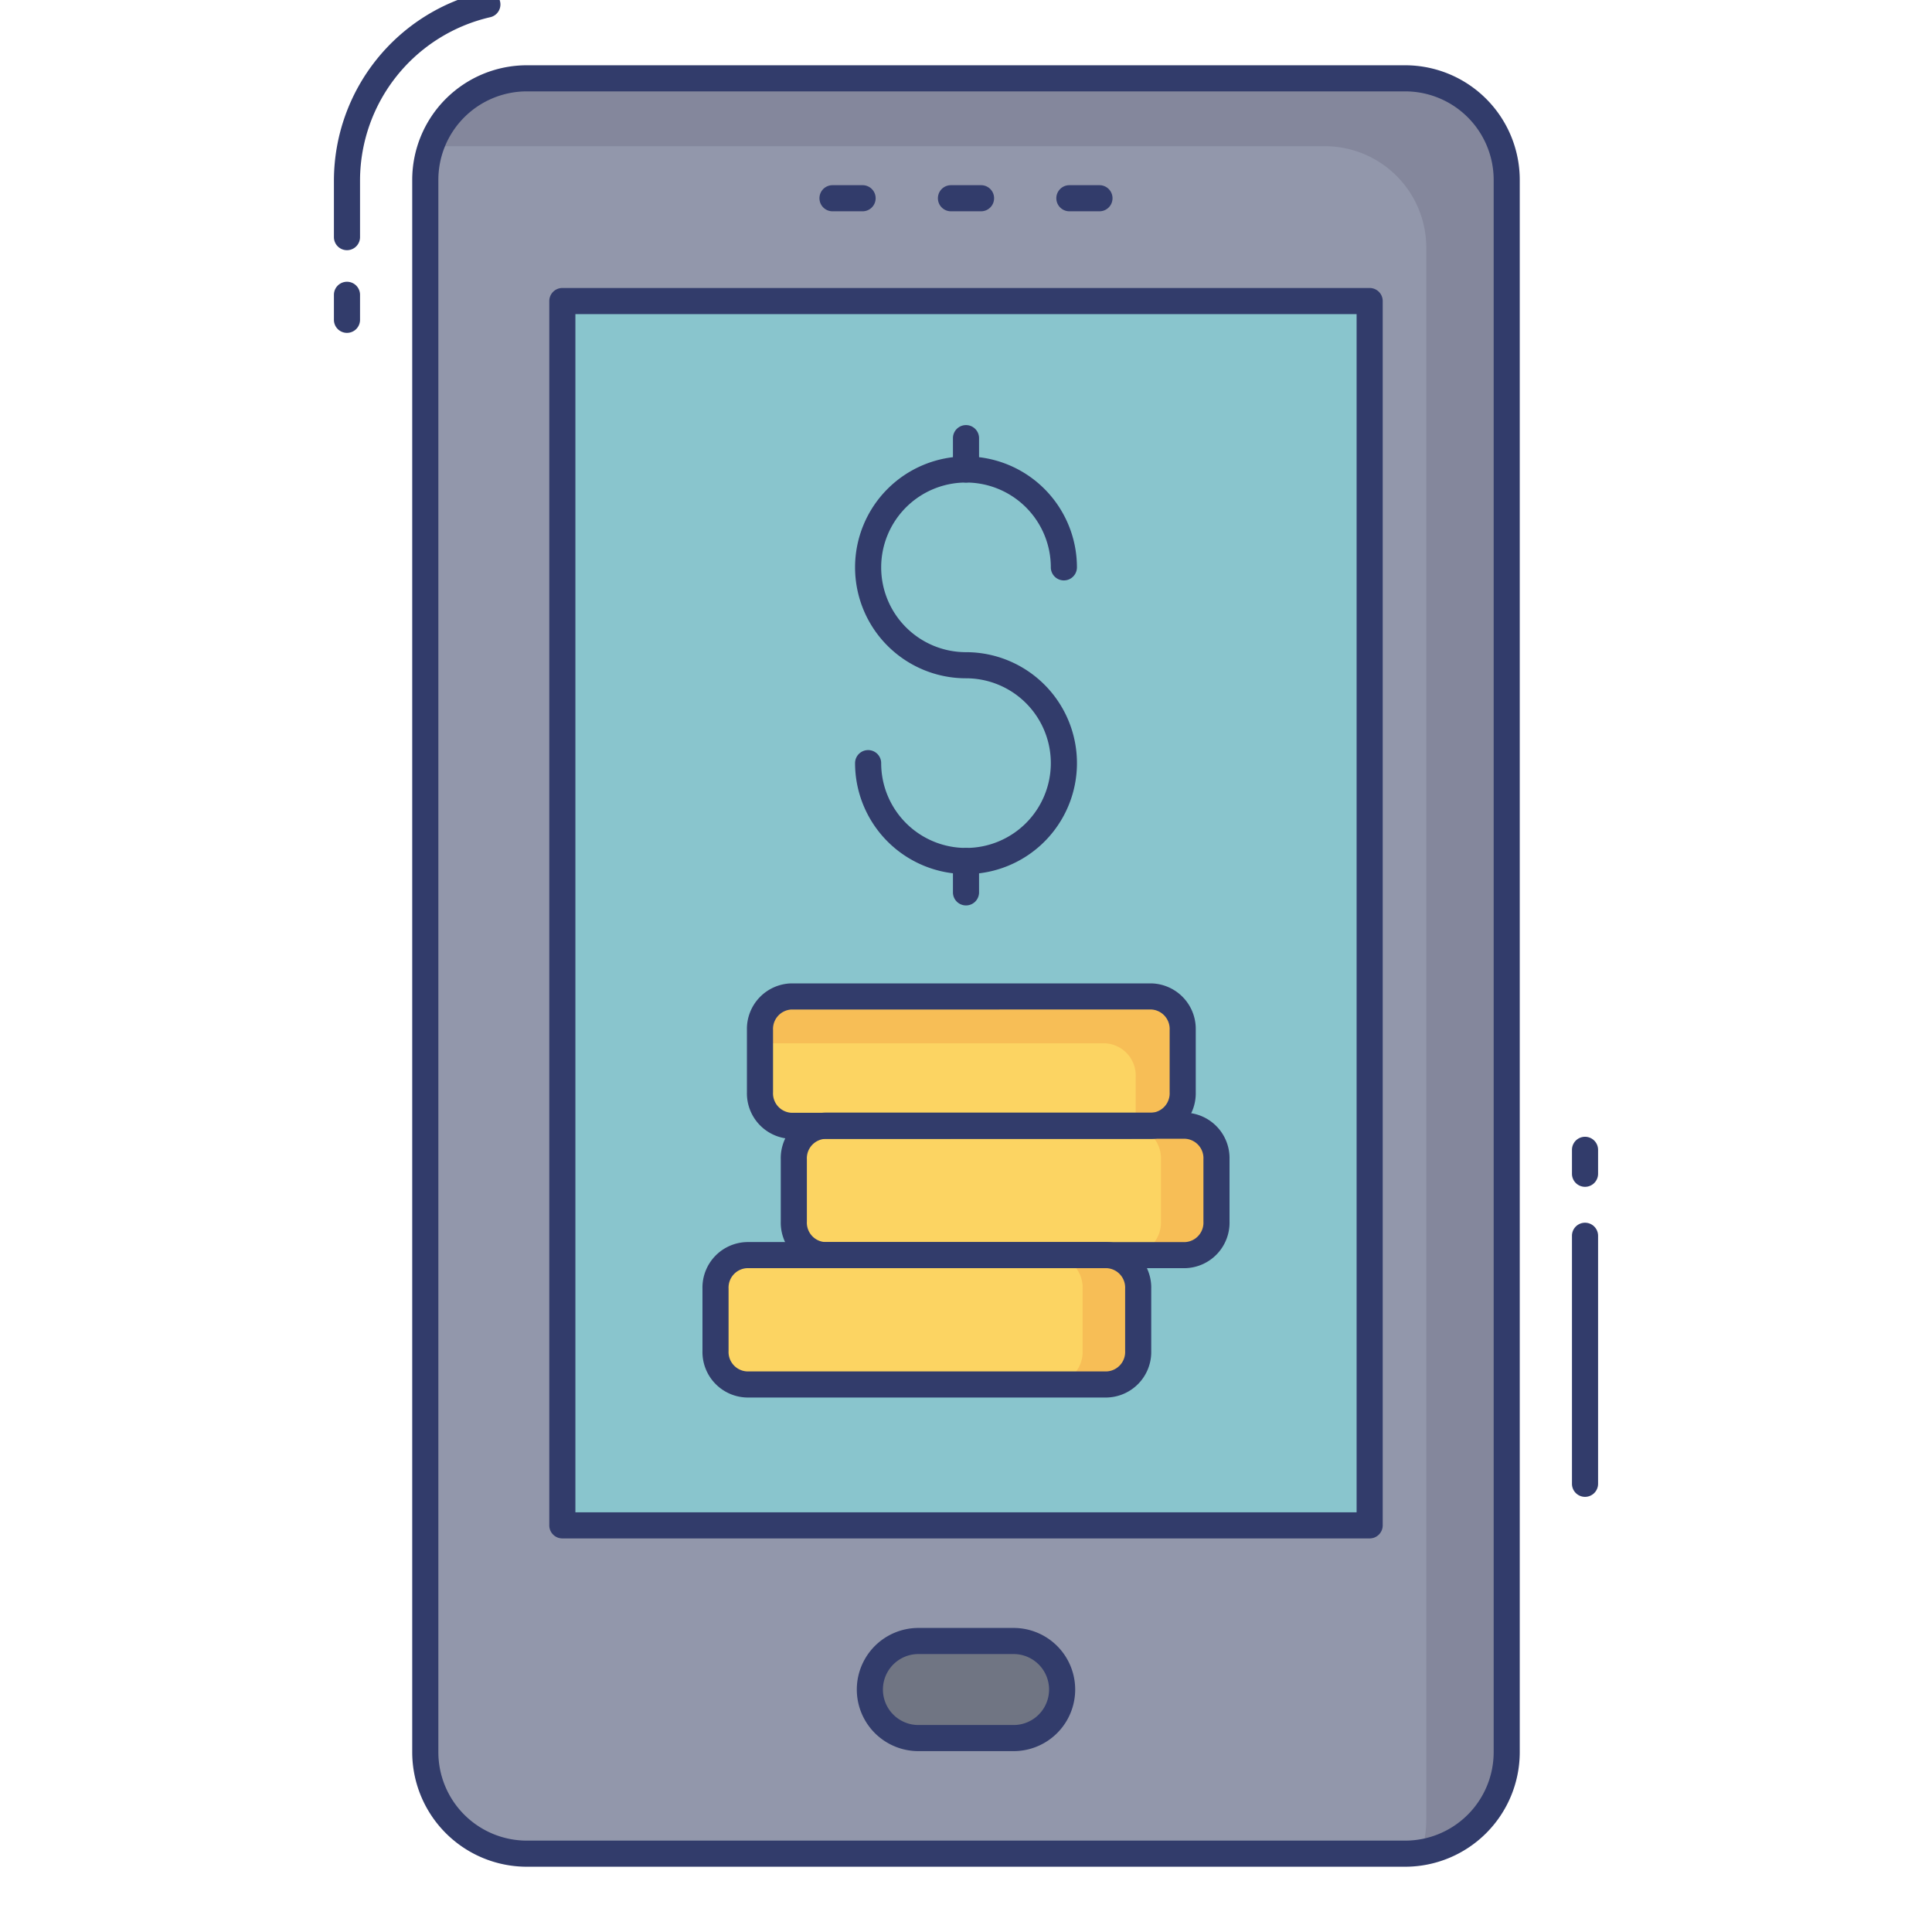 <svg id="color_line" height="512" viewBox="0 0 74 74" width="512" xmlns="http://www.w3.org/2000/svg" data-name="color line"><rect fill="#9297ab" height="68" rx="3.886" width="41.421" x="16.29" y="3"/><path d="m57.63 6.8v60.22a3.887 3.887 0 0 1 -3.16 3.82 4.224 4.224 0 0 0 .16-1.13v-60.229a3.886 3.886 0 0 0 -3.89-3.881h-33.64a3.54 3.54 0 0 0 -.73.07 3.9 3.9 0 0 1 3.73-2.76h33.64a3.888 3.888 0 0 1 3.89 3.89z" fill="#84879c"/><path d="m21.539 11.531h30.922v46.894h-30.922z" fill="#89c5cd"/><path d="m33.039 8.093h-1.152a.5.5 0 0 1 0-1h1.152a.5.5 0 1 1 0 1z" fill="#323c6b"/><path d="m37.576 8.093h-1.152a.5.5 0 0 1 0-1h1.152a.5.5 0 1 1 0 1z" fill="#323c6b"/><path d="m42.113 8.093h-1.153a.5.5 0 0 1 0-1h1.152a.5.5 0 1 1 0 1z" fill="#323c6b"/><path d="m38.823 62.853h-3.646a1.859 1.859 0 1 0 0 3.718h3.646a1.859 1.859 0 0 0 0-3.718z" fill="#707583"/><path d="m38.823 67.072h-3.646a2.359 2.359 0 1 1 0-4.718h3.646a2.359 2.359 0 1 1 0 4.718zm-3.646-3.718a1.359 1.359 0 1 0 0 2.718h3.646a1.359 1.359 0 1 0 0-2.718z" fill="#323c6b"/><path d="m37 33.479a4.254 4.254 0 0 1 -4.249-4.249.5.5 0 0 1 1 0 3.249 3.249 0 1 0 3.249-3.25 4.249 4.249 0 1 1 4.249-4.249.5.5 0 0 1 -1 0 3.249 3.249 0 1 0 -3.249 3.249 4.249 4.249 0 1 1 0 8.5z" fill="#323c6b"/><path d="m37 18.482a.5.5 0 0 1 -.5-.5v-1.2a.5.5 0 0 1 1 0v1.2a.5.5 0 0 1 -.5.5z" fill="#323c6b"/><path d="m37 34.68a.5.5 0 0 1 -.5-.5v-1.2a.5.5 0 0 1 1 0v1.2a.5.5 0 0 1 -.5.5z" fill="#323c6b"/><path d="m44.1 38.167h-13.791a1.243 1.243 0 0 0 -1.2 1.284v2.387a1.243 1.243 0 0 0 1.2 1.284h13.791a1.243 1.243 0 0 0 1.2-1.284v-2.388a1.243 1.243 0 0 0 -1.2-1.283z" fill="#fcd462"/><path d="m45.394 43.12h-13.789a1.243 1.243 0 0 0 -1.2 1.284v2.386a1.243 1.243 0 0 0 1.2 1.284h13.789a1.243 1.243 0 0 0 1.2-1.284v-2.39a1.243 1.243 0 0 0 -1.2-1.28z" fill="#fcd462"/><path d="m42.394 48.074h-13.788a1.243 1.243 0 0 0 -1.2 1.284v2.387a1.243 1.243 0 0 0 1.2 1.284h13.788a1.243 1.243 0 0 0 1.2-1.284v-2.387a1.243 1.243 0 0 0 -1.2-1.284z" fill="#fcd462"/><path d="m45.29 39.45v2.39a1.234 1.234 0 0 1 -1.19 1.28h-.6v-1.88a1.235 1.235 0 0 0 -1.2-1.28h-13.19v-.51a1.242 1.242 0 0 1 1.2-1.28h13.79a1.234 1.234 0 0 1 1.19 1.28z" fill="#f7be56"/><path d="m46.257 44.4v2.39a1.242 1.242 0 0 1 -1.2 1.28h-1.79a1.242 1.242 0 0 0 1.2-1.28v-2.39a1.248 1.248 0 0 0 -1.2-1.28h1.79a1.248 1.248 0 0 1 1.2 1.28z" fill="#f7be56"/><path d="m43.257 49.36v2.38a1.244 1.244 0 0 1 -1.2 1.29h-1.79a1.251 1.251 0 0 0 1.2-1.29v-2.38a1.251 1.251 0 0 0 -1.2-1.29h1.79a1.244 1.244 0 0 1 1.2 1.29z" fill="#f7be56"/><g fill="#323c6b"><path d="m13.29 12.75a.5.5 0 0 1 -.5-.5v-.958a.5.5 0 0 1 1 0v.958a.5.5 0 0 1 -.5.5z"/><path d="m13.29 9.583a.5.5 0 0 1 -.5-.5v-2.2a7.435 7.435 0 0 1 5.768-7.2.5.5 0 1 1 .219.976 6.428 6.428 0 0 0 -4.987 6.227v2.2a.5.5 0 0 1 -.5.497z"/><path d="m60.71 45.458a.5.5 0 0 1 -.5-.5v-.917a.5.5 0 0 1 1 0v.917a.5.5 0 0 1 -.5.5z"/><path d="m60.71 57.333a.5.5 0 0 1 -.5-.5v-9.5a.5.5 0 0 1 1 0v9.5a.5.5 0 0 1 -.5.5z"/><path d="m53.825 71.5h-33.65a4.391 4.391 0 0 1 -4.386-4.386v-60.228a4.391 4.391 0 0 1 4.386-4.386h33.65a4.391 4.391 0 0 1 4.385 4.386v60.228a4.391 4.391 0 0 1 -4.385 4.386zm-33.65-68a3.39 3.39 0 0 0 -3.385 3.386v60.228a3.39 3.39 0 0 0 3.385 3.386h33.65a3.39 3.39 0 0 0 3.386-3.386v-60.228a3.39 3.39 0 0 0 -3.386-3.386z"/><path d="m52.461 58.925h-30.922a.5.5 0 0 1 -.5-.5v-46.894a.5.5 0 0 1 .5-.5h30.922a.5.5 0 0 1 .5.5v46.894a.5.5 0 0 1 -.5.5zm-30.422-1h29.922v-45.894h-29.922z"/><path d="m44.1 43.621h-13.791a1.744 1.744 0 0 1 -1.7-1.784v-2.387a1.744 1.744 0 0 1 1.7-1.784h13.791a1.744 1.744 0 0 1 1.7 1.784v2.387a1.744 1.744 0 0 1 -1.7 1.784zm-13.791-4.954a.745.745 0 0 0 -.7.784v2.387a.745.745 0 0 0 .7.784h13.791a.745.745 0 0 0 .7-.784v-2.388a.745.745 0 0 0 -.7-.784z"/><path d="m45.394 48.574h-13.789a1.744 1.744 0 0 1 -1.7-1.784v-2.39a1.744 1.744 0 0 1 1.7-1.783h13.789a1.744 1.744 0 0 1 1.7 1.783v2.387a1.744 1.744 0 0 1 -1.7 1.787zm-13.789-4.953a.745.745 0 0 0 -.7.783v2.387a.745.745 0 0 0 .7.784h13.789a.745.745 0 0 0 .7-.784v-2.391a.745.745 0 0 0 -.7-.783z"/><path d="m42.395 53.528h-13.789a1.744 1.744 0 0 1 -1.7-1.784v-2.387a1.744 1.744 0 0 1 1.7-1.783h13.789a1.744 1.744 0 0 1 1.7 1.783v2.387a1.744 1.744 0 0 1 -1.7 1.784zm-13.789-4.954a.745.745 0 0 0 -.7.783v2.387a.745.745 0 0 0 .7.784h13.789a.745.745 0 0 0 .7-.784v-2.387a.745.745 0 0 0 -.7-.783z"/></g></svg>